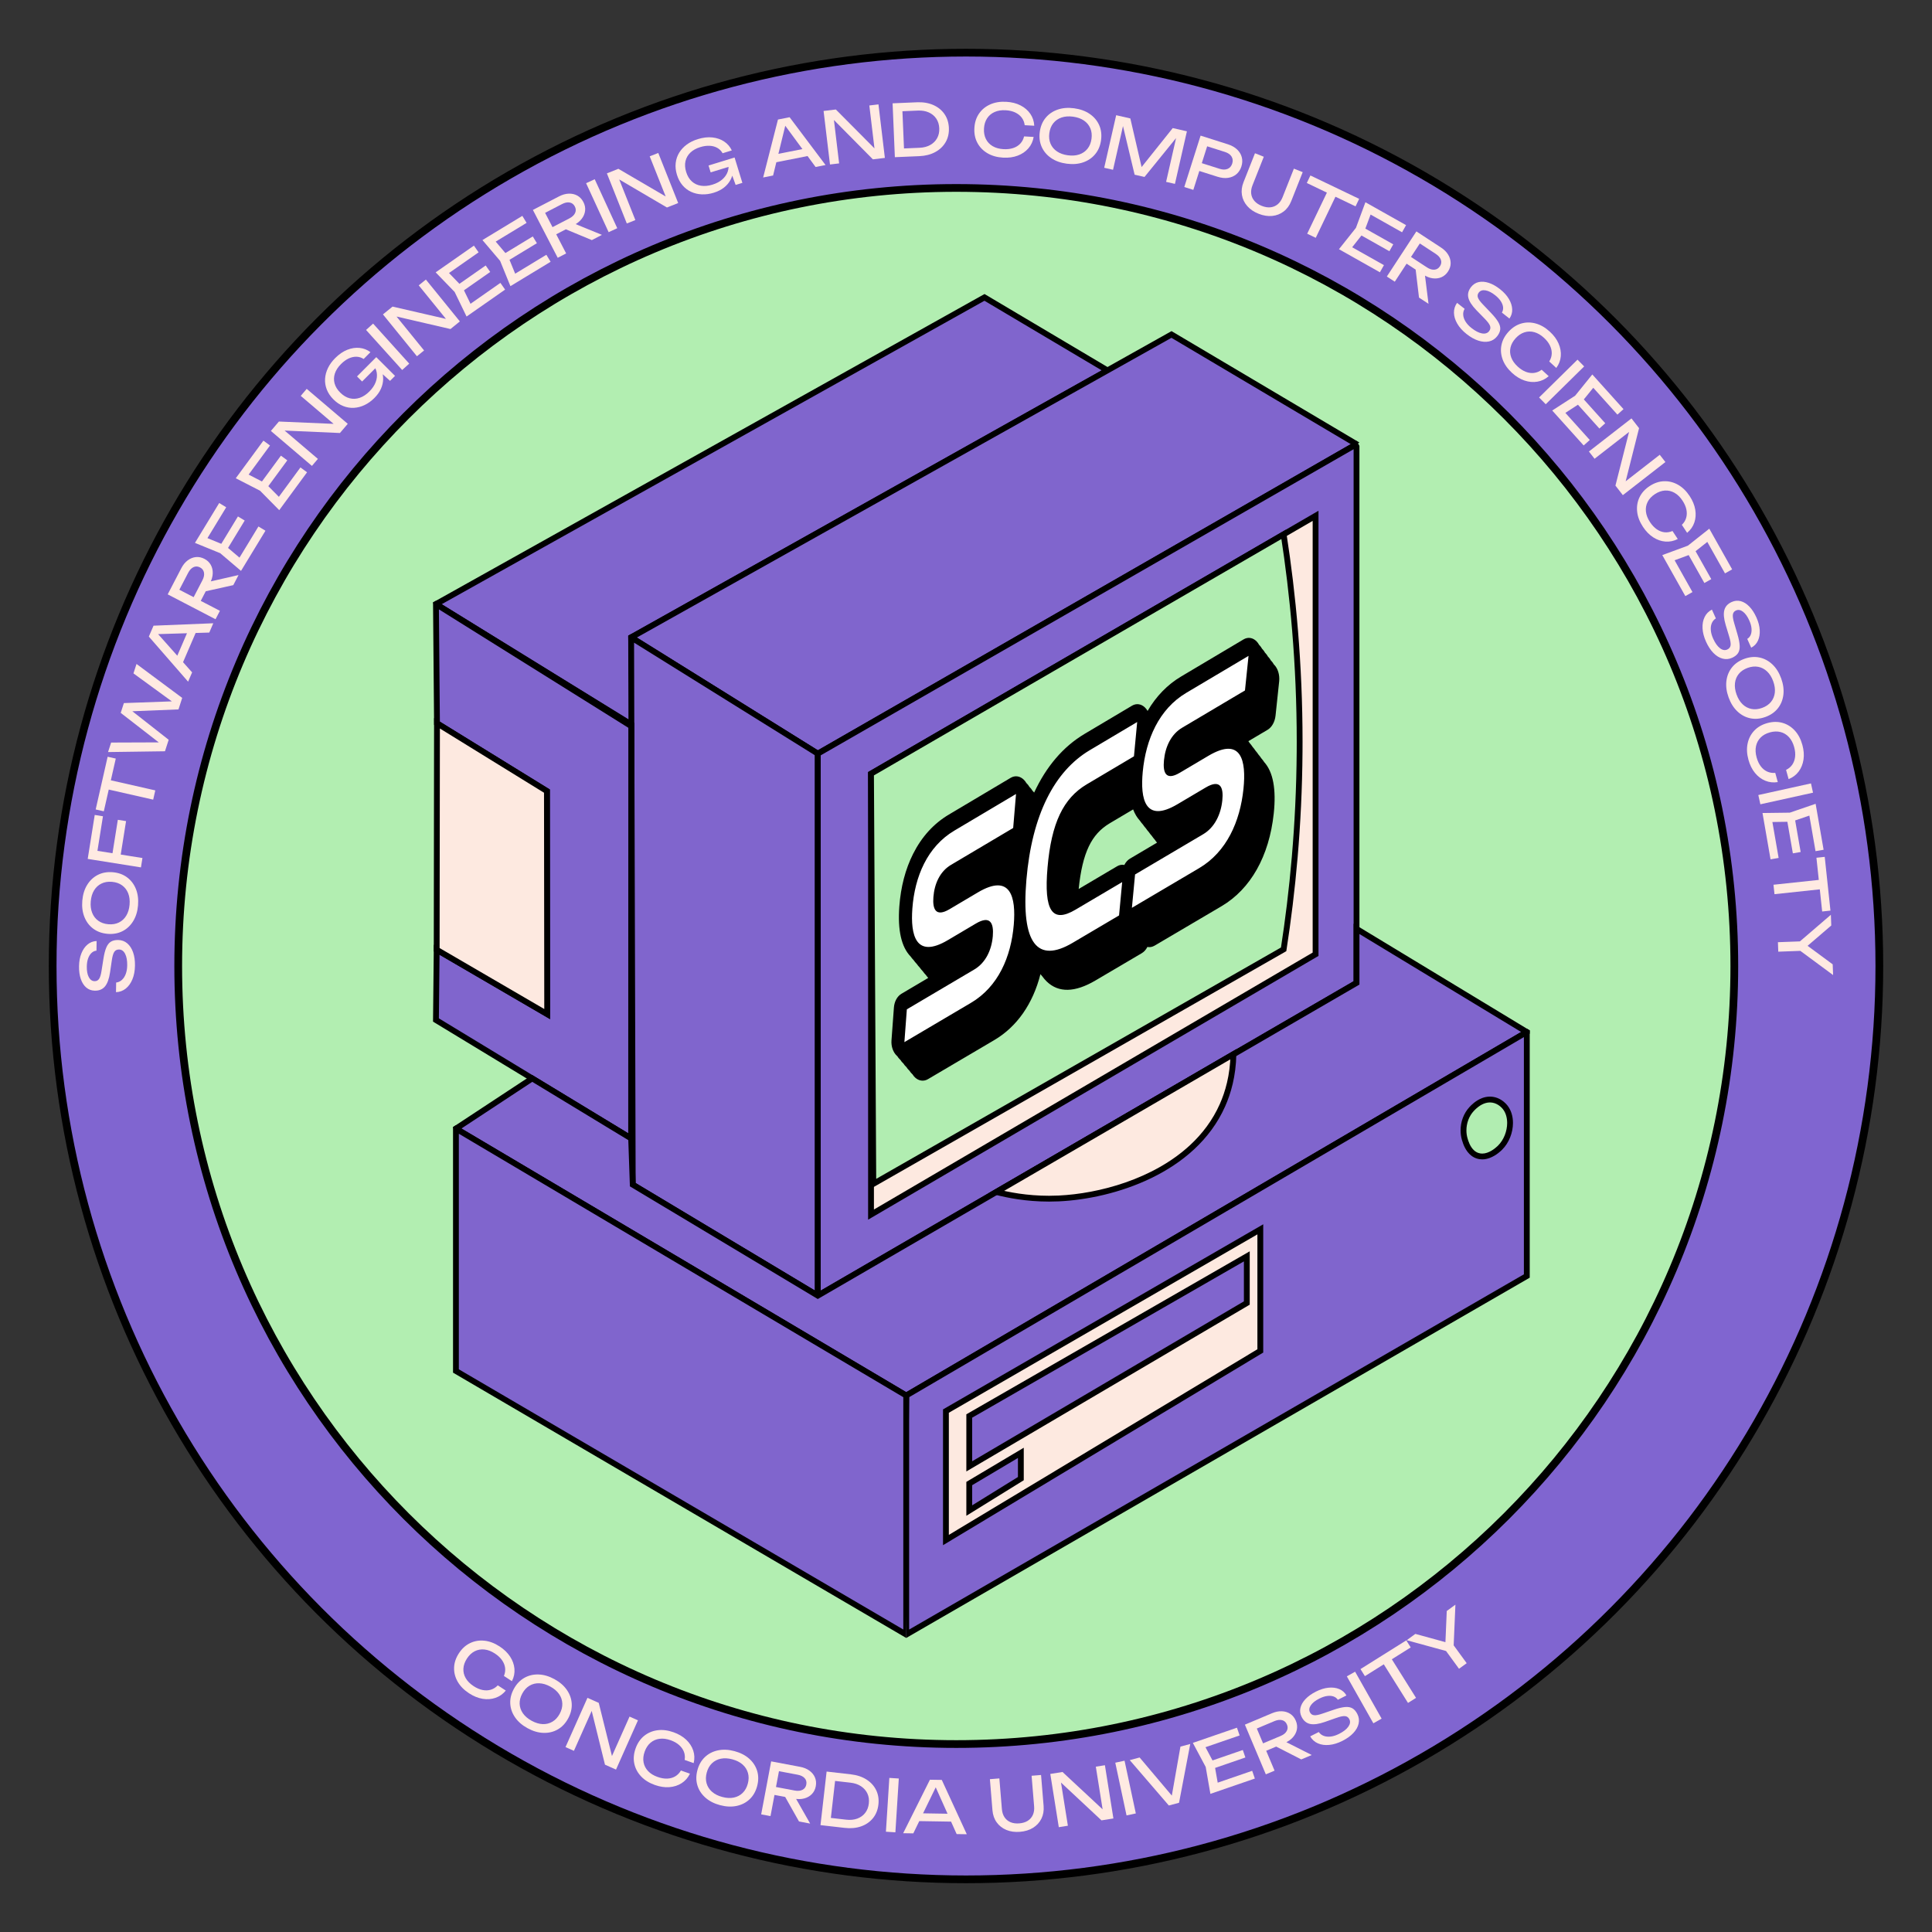 <?xml version="1.0" encoding="utf-8"?>
<!-- Generator: Adobe Illustrator 27.6.1, SVG Export Plug-In . SVG Version: 6.00 Build 0)  -->
<svg version="1.1" id="Layer_1" xmlns="http://www.w3.org/2000/svg" xmlns:xlink="http://www.w3.org/1999/xlink" x="0px" y="0px"
	 viewBox="0 0 2000 2000" style="enable-background:new 0 0 2000 2000;" xml:space="preserve">
<rect x="0" y="0" width="2000" height="2000" fill="#333333" stroke="none"/>
<style type="text/css">
	.st0{fill:none;stroke:#8065CD;stroke-width:13;stroke-miterlimit:10;}
	.st1{fill:#8065CD;}
	.st2{fill:none;stroke:#8065CD;stroke-width:18;stroke-miterlimit:10;}
	.st3{fill:none;stroke:#8065CD;stroke-width:8;stroke-miterlimit:10;}
	.st4{fill:#FFFFFF;}
	.st5{fill:none;stroke:#000000;stroke-width:8;stroke-miterlimit:10;}
	.st6{fill:#8065CF;}
	.st7{fill:#8065CD;stroke:#000000;stroke-width:8;stroke-miterlimit:10;}
	.st8{fill:#FDE9E0;stroke:#000000;stroke-width:8;stroke-miterlimit:10;}
	.st9{fill:#B1EDB1;stroke:#000000;stroke-width:8;stroke-miterlimit:10;}
	.st10{fill:#FDE9E0;}
	.st11{fill:#B1EDB1;}
	.st12{fill:#B2EEB1;}
	.st13{fill:#8065D0;stroke:#000000;stroke-width:8;stroke-miterlimit:10;}
	.st14{fill:#FFEAE2;}
</style>
<g>
	<g>
		<circle class="st13" cx="1000" cy="1000" r="945.49"/>
	</g>
	<g id="XMLID_00000143575271748467858770000017751265931419215020_">
		<g>
			<path class="st12" d="M989.95,194.57c444.8,0,805.41,360.61,805.41,805.46c0,444.8-360.61,805.41-805.41,805.41
				c-444.85,0-805.46-360.61-805.46-805.41C184.5,555.18,545.11,194.57,989.95,194.57z"/>
		</g>
		<g>
			<path class="st5" d="M1795.36,1000.02c0,444.8-360.61,805.41-805.41,805.41c-444.85,0-805.46-360.61-805.46-805.41
				c0-444.85,360.61-805.46,805.46-805.46C1434.75,194.57,1795.36,555.18,1795.36,1000.02z"/>
		</g>
	</g>
	<g>
		<g>
			<path class="st14" d="M120.08,1027.09l0.16-9.97c2.24-0.26,4.21-1.16,5.92-2.7c1.71-1.54,3.05-3.58,4.01-6.15
				c0.96-2.56,1.47-5.53,1.52-8.91c0.08-5.01-0.64-8.99-2.15-11.94c-1.51-2.95-3.61-4.45-6.29-4.49c-2.18-0.04-3.83,0.78-4.95,2.45
				c-1.12,1.67-1.99,4.71-2.6,9.11l-1.76,12.03c-1,6.73-2.76,11.6-5.26,14.61c-2.5,3.01-6.01,4.48-10.53,4.41
				c-3.42-0.06-6.37-1.13-8.84-3.23c-2.47-2.1-4.36-5.04-5.66-8.84c-1.3-3.79-1.91-8.22-1.83-13.28c0.08-5.01,0.9-9.44,2.45-13.28
				s3.67-6.9,6.36-9.16c2.69-2.26,5.82-3.47,9.4-3.61l-0.16,9.97c-1.99,0.22-3.71,1.02-5.17,2.41c-1.46,1.39-2.62,3.27-3.48,5.64
				c-0.86,2.37-1.31,5.16-1.36,8.39c-0.07,4.56,0.61,8.22,2.05,10.97c1.44,2.75,3.46,4.15,6.04,4.19c1.98,0.03,3.52-0.75,4.61-2.34
				c1.09-1.59,1.95-4.4,2.56-8.41l1.91-12.17c0.78-5,1.77-8.94,2.98-11.82c1.21-2.88,2.81-4.93,4.79-6.14
				c1.98-1.21,4.51-1.79,7.58-1.74c3.57,0.06,6.68,1.2,9.32,3.43c2.64,2.23,4.67,5.32,6.06,9.29c1.4,3.97,2.06,8.58,1.97,13.84
				c-0.09,5.36-0.97,10.07-2.65,14.13c-1.68,4.07-3.98,7.27-6.89,9.6C127.27,1025.71,123.9,1026.95,120.08,1027.09z"/>
			<path class="st14" d="M142.88,937.33c-0.55,6.33-2.25,11.78-5.09,16.36c-2.84,4.58-6.54,8.02-11.09,10.31
				c-4.56,2.29-9.7,3.19-15.43,2.69c-5.73-0.5-10.64-2.27-14.74-5.32c-4.09-3.05-7.14-7.07-9.14-12.08c-2-5-2.73-10.67-2.18-17
				c0.55-6.33,2.25-11.78,5.09-16.36c2.84-4.58,6.54-8.02,11.09-10.31c4.56-2.29,9.7-3.19,15.44-2.69
				c5.73,0.5,10.65,2.27,14.74,5.32c4.09,3.05,7.14,7.07,9.14,12.08C142.7,925.34,143.43,931,142.88,937.33z M134.13,936.57
				c0.39-4.5-0.09-8.45-1.43-11.85c-1.35-3.4-3.45-6.14-6.31-8.21c-2.86-2.07-6.34-3.28-10.44-3.64c-4.1-0.36-7.74,0.23-10.91,1.78
				c-3.17,1.54-5.72,3.87-7.63,6.99c-1.92,3.12-3.07,6.93-3.46,11.43c-0.39,4.45,0.09,8.39,1.44,11.82c1.34,3.43,3.45,6.18,6.3,8.24
				c2.86,2.07,6.34,3.28,10.44,3.64c4.1,0.36,7.74-0.23,10.91-1.78c3.17-1.54,5.72-3.88,7.63-7.03
				C132.59,944.81,133.74,941.02,134.13,936.57z"/>
			<path class="st14" d="M98.06,843.64l8.52,1.36l-6.55,41.08l-4.67-6.17l52.1,8.31l-1.55,9.7l-55.11-8.79L98.06,843.64z
				 M115.66,888.27l6.32-39.61l8.52,1.36l-6.32,39.61L115.66,888.27z"/>
			<path class="st14" d="M99.05,837.94l12.38-54.57l8.42,1.91l-12.38,54.57L99.05,837.94z M108.58,816.45l2.17-9.58l50,11.34
				l-2.17,9.58L108.58,816.45z"/>
			<path class="st14" d="M183.6,725.85l-1.14,3.54l-44.3-32.3l3.16-9.77l47.29,35.15l-3.84,11.9l-54.43,2.19l1.42-4.39l42.86,33.64
				l-3.84,11.9l-58.92,0.82l3.18-9.84l54.81-0.2l-1.17,3.38l-43.71-33.91l3.27-10.13L183.6,725.85z"/>
			<path class="st14" d="M158.93,647.71l61.86-2.51l-4.15,9.63l-57.47,1.73l1.5-3.49l38.2,42.97l-4.15,9.63l-40.65-46.69
				L158.93,647.71z M188.18,688.51l-7.45-3.21l15.43-35.81l7.45,3.21L188.18,688.51z"/>
			<path class="st14" d="M199.09,620.82l10.47-20.13c1.51-2.9,2.05-5.55,1.61-7.93c-0.44-2.38-1.8-4.17-4.09-5.36
				c-2.33-1.21-4.59-1.31-6.77-0.29c-2.18,1.02-4.03,2.98-5.54,5.89l-11.13,21.39l-2.86-6.44l46.87,24.38l-4.53,8.71l-49.51-25.76
				l14.04-27c1.81-3.48,4.02-6.2,6.64-8.16s5.42-3.11,8.41-3.43c2.99-0.32,5.98,0.3,8.97,1.86c2.9,1.51,5.08,3.58,6.54,6.21
				c1.46,2.63,2.13,5.58,2.02,8.85c-0.11,3.27-1.07,6.65-2.88,10.12l-10.89,20.93L199.09,620.82z M208.2,613.14l5.32-10.23
				l33.41-7.62l-5.43,10.43L208.2,613.14z"/>
			<path class="st14" d="M232.92,564.53l19.25,16.33l-7.14,1.14l22.51-37l7.25,4.41l-25.29,41.58l-21.52-18.32l-26.16-10.69
				l25.1-41.26l7.25,4.41l-22.32,36.68l-2.27-6.87L232.92,564.53z M246.32,534.62l6.99,4.25l-20.26,33.31l-6.99-4.25L246.32,534.62z
				"/>
			<path class="st14" d="M274.85,500.32l17.75,17.94l-7.21,0.52l25.64-34.9l6.84,5.02l-28.81,39.22l-19.85-20.12l-25.13-12.92
				l28.59-38.92l6.84,5.02l-25.42,34.6l-1.66-7.04L274.85,500.32z M290.81,471.69l6.6,4.85l-23.09,31.42l-6.6-4.85L290.81,471.69z"
				/>
			<path class="st14" d="M351.9,439.06l-2.27,3.35l-38.3-32.61l6.17-7.25L360,438.73l-8.1,9.52l-63.68-2.81l2.22-3.29l38.64,32.9
				l-6.17,7.25l-42.49-36.18l8.3-9.75L351.9,439.06z"/>
			<path class="st14" d="M389.3,374.45c2.42,2.49,4.26,5.27,5.51,8.33c1.25,3.07,1.86,6.27,1.82,9.6c-0.03,3.33-0.78,6.67-2.25,10
				c-1.47,3.33-3.75,6.55-6.83,9.64c-3.12,3.12-6.49,5.55-10.1,7.27s-7.29,2.69-11.05,2.9c-3.75,0.21-7.44-0.4-11.05-1.83
				c-3.61-1.43-7-3.73-10.16-6.88c-3.16-3.15-5.45-6.55-6.88-10.18c-1.42-3.63-2.02-7.33-1.8-11.1c0.23-3.77,1.21-7.48,2.96-11.13
				c1.75-3.65,4.24-7.09,7.46-10.32c4.03-4.04,8.22-6.92,12.57-8.64c4.35-1.72,8.59-2.37,12.73-1.96c4.14,0.42,7.89,1.89,11.26,4.41
				l-7.04,7.06c-2.25-1.47-4.69-2.25-7.34-2.33c-2.65-0.08-5.34,0.5-8.08,1.77c-2.74,1.26-5.42,3.21-8.05,5.85
				c-3.08,3.09-5.19,6.34-6.31,9.74s-1.23,6.8-0.33,10.18c0.9,3.38,2.86,6.58,5.88,9.6c3.02,3.01,6.26,4.97,9.71,5.86
				c3.46,0.89,6.94,0.74,10.44-0.46c3.51-1.2,6.86-3.39,10.04-6.59c3.08-3.09,5.26-6.32,6.52-9.69c1.26-3.37,1.62-6.66,1.07-9.87
				c-0.55-3.21-2.01-6.11-4.4-8.71L389.3,374.45z M374.85,394.93l-5.27-5.26l19.93-19.96l19.43,19.4l-5.15,5.16l-17.22-15.51
				l3.84,0.58L374.85,394.93z"/>
			<path class="st14" d="M378.95,341.57l7.29-6.58l37.38,41.45l-7.29,6.58L378.95,341.57z"/>
			<path class="st14" d="M468.01,331.58l-2.84,2.88l-31.7-39.06l7.4-6l35.17,43.33l-9.71,7.88l-62.09-14.39l2.78-2.83L439,362.79
				l-7.4,6l-35.17-43.33l9.94-8.07L468.01,331.58z"/>
			<path class="st14" d="M478.47,296.8l11.05,22.69l-7-1.83l35.5-24.81l4.86,6.95l-39.89,27.88l-12.33-25.43l-19.65-20.31
				l39.58-27.67l4.86,6.95l-35.19,24.6l0.69-7.2L478.47,296.8z M502.78,274.82l4.69,6.71l-31.96,22.34l-4.69-6.71L502.78,274.82z"/>
			<path class="st14" d="M525.86,265.12l9.56,23.36l-6.86-2.28l37.03-22.46l4.4,7.25l-41.61,25.24l-10.66-26.17l-18.29-21.54
				l41.29-25.05l4.4,7.25l-36.71,22.27l1.15-7.14L525.86,265.12z M551.54,244.76l4.25,7l-33.34,20.22l-4.25-7L551.54,244.76z"/>
			<path class="st14" d="M569.31,236.51l20.15-10.45c2.91-1.51,4.87-3.36,5.88-5.56c1.01-2.2,0.92-4.45-0.27-6.74
				c-1.21-2.33-3-3.71-5.37-4.13s-5.01,0.12-7.91,1.63l-21.4,11.1l1.36-6.91l24.32,46.9l-8.72,4.52l-25.69-49.54l27.02-14.01
				c3.48-1.8,6.85-2.76,10.13-2.86c3.27-0.1,6.22,0.57,8.85,2.03c2.63,1.46,4.72,3.69,6.27,6.68c1.51,2.91,2.1,5.86,1.78,8.84
				c-0.32,2.99-1.47,5.79-3.44,8.4c-1.97,2.61-4.69,4.82-8.17,6.63l-20.94,10.86L569.31,236.51z M581.17,235.47l10.24-5.31
				l31.71,12.98l-10.44,5.41L581.17,235.47z"/>
			<path class="st14" d="M606.73,189.65l8.92-4.11l23.33,50.7l-8.92,4.11L606.73,189.65z"/>
			<path class="st14" d="M694.74,206.68l-3.57,1.9l-18.59-46.74l8.85-3.52l20.62,51.86l-11.62,4.62l-54.96-32.28l3.5-1.87
				l18.75,47.16l-8.85,3.52l-20.62-51.86l11.89-4.73L694.74,206.68z"/>
			<path class="st14" d="M758.04,167.14c0.97,3.33,1.29,6.65,0.96,9.94c-0.34,3.3-1.3,6.41-2.89,9.34s-3.82,5.52-6.68,7.78
				c-2.86,2.25-6.38,4.02-10.55,5.31c-4.22,1.3-8.33,1.86-12.33,1.69c-4-0.17-7.7-1.04-11.12-2.62c-3.42-1.57-6.38-3.84-8.9-6.8
				c-2.52-2.96-4.44-6.58-5.75-10.84c-1.31-4.27-1.75-8.34-1.3-12.21c0.44-3.87,1.65-7.42,3.62-10.65c1.97-3.22,4.58-6.04,7.84-8.44
				c3.26-2.4,7.07-4.27,11.43-5.62c5.45-1.68,10.5-2.26,15.15-1.74c4.65,0.52,8.7,1.93,12.16,4.24c3.46,2.31,6.09,5.37,7.88,9.18
				l-9.53,2.93c-1.29-2.35-3.09-4.19-5.39-5.5c-2.3-1.32-4.95-2.06-7.96-2.22c-3.01-0.17-6.29,0.3-9.85,1.39
				c-4.17,1.28-7.55,3.17-10.14,5.65s-4.27,5.43-5.07,8.84c-0.79,3.41-0.56,7.15,0.69,11.23s3.2,7.32,5.83,9.73
				c2.63,2.41,5.78,3.91,9.44,4.49c3.66,0.59,7.64,0.22,11.96-1.11c4.17-1.28,7.61-3.12,10.3-5.5s4.55-5.12,5.57-8.21
				c1.02-3.09,1.09-6.34,0.19-9.75L758.04,167.14z M735.67,178.45l-2.19-7.11l26.96-8.29l8.07,26.25l-6.97,2.14l-7.94-21.77
				l3.12,2.31L735.67,178.45z"/>
			<path class="st14" d="M817.4,121.35l37.2,49.49l-10.29,2.05l-34.06-46.32l3.72-0.74l-13.67,55.85l-10.29,2.05l15.34-59.98
				L817.4,121.35z M800.43,168.6l-1.59-7.95l38.24-7.63l1.59,7.95L800.43,168.6z"/>
			<path class="st14" d="M909.85,158.22l-3.94,0.92l-5.98-49.95l9.46-1.13l6.63,55.41l-12.41,1.49l-44.84-45.29l3.86-0.91
				l6.03,50.39l-9.46,1.13l-6.63-55.41l12.71-1.52L909.85,158.22z"/>
			<path class="st14" d="M949.21,105.88c6.34-0.27,11.96,0.66,16.84,2.79c4.88,2.13,8.75,5.23,11.6,9.31
				c2.85,4.08,4.4,8.89,4.63,14.44c0.23,5.55-0.9,10.48-3.4,14.78c-2.5,4.3-6.09,7.72-10.78,10.25c-4.69,2.53-10.2,3.93-16.54,4.2
				l-25.2,1.06l-2.35-55.76L949.21,105.88z M936.03,158.87l-5.65-4.97l21.49-0.91c4.26-0.18,7.96-1.14,11.09-2.89
				c3.13-1.74,5.51-4.11,7.15-7.08c1.64-2.97,2.38-6.37,2.21-10.19c-0.16-3.87-1.19-7.2-3.07-10c-1.88-2.8-4.45-4.94-7.72-6.42
				c-3.26-1.47-7.03-2.12-11.29-1.94l-21.49,0.91l5.21-5.43L936.03,158.87z"/>
			<path class="st14" d="M1070.03,141.76c-0.75,4.53-2.57,8.47-5.46,11.81s-6.57,5.86-11.04,7.55c-4.47,1.69-9.5,2.38-15.09,2.07
				c-6.24-0.34-11.65-1.86-16.22-4.55c-4.57-2.69-8.05-6.27-10.44-10.75c-2.39-4.48-3.42-9.59-3.1-15.34s1.91-10.71,4.77-14.9
				c2.86-4.19,6.72-7.37,11.56-9.54c4.84-2.17,10.38-3.08,16.62-2.73c5.6,0.31,10.52,1.55,14.77,3.72
				c4.25,2.17,7.63,5.07,10.14,8.68c2.51,3.62,3.88,7.74,4.12,12.38l-9.88-0.55c-0.38-3-1.42-5.62-3.11-7.85
				c-1.69-2.23-3.94-4.01-6.75-5.33c-2.81-1.32-6.1-2.09-9.86-2.3c-4.36-0.24-8.18,0.37-11.47,1.83c-3.29,1.46-5.88,3.65-7.78,6.58
				c-1.9,2.93-2.96,6.44-3.19,10.56c-0.23,4.11,0.44,7.73,2.01,10.84c1.57,3.12,3.9,5.58,7.01,7.39c3.1,1.81,6.84,2.84,11.2,3.08
				c3.76,0.21,7.11-0.18,10.05-1.16c2.94-0.98,5.37-2.5,7.29-4.55c1.93-2.05,3.24-4.55,3.95-7.5L1070.03,141.76z"/>
			<path class="st14" d="M1104.24,169.45c-6.29-0.85-11.66-2.79-16.11-5.84c-4.45-3.05-7.71-6.9-9.78-11.56
				c-2.08-4.66-2.73-9.84-1.97-15.54c0.77-5.7,2.77-10.53,6-14.47c3.23-3.95,7.4-6.8,12.49-8.57c5.09-1.77,10.79-2.23,17.08-1.38
				c6.29,0.85,11.66,2.79,16.11,5.84c4.44,3.05,7.71,6.9,9.78,11.56s2.73,9.84,1.97,15.54c-0.77,5.7-2.77,10.53-6,14.47
				c-3.23,3.95-7.4,6.8-12.49,8.57C1116.23,169.83,1110.54,170.29,1104.24,169.45z M1105.41,160.75c4.47,0.6,8.44,0.31,11.91-0.88
				s6.29-3.16,8.49-5.92c2.2-2.76,3.57-6.18,4.12-10.26c0.55-4.08,0.13-7.74-1.27-10.98c-1.39-3.24-3.6-5.89-6.63-7.95
				c-3.03-2.06-6.78-3.39-11.25-3.99c-4.42-0.59-8.38-0.3-11.87,0.88c-3.49,1.18-6.33,3.16-8.53,5.91
				c-2.2,2.76-3.57,6.18-4.12,10.26c-0.55,4.08-0.13,7.74,1.27,10.98c1.39,3.24,3.61,5.89,6.67,7.95
				C1097.25,158.82,1100.99,160.15,1105.41,160.75z"/>
			<path class="st14" d="M1228.68,135.93l-12.39,54.42l-9.14-2.08l11.72-51.52l2.94,0.82l-37.02,45.61l-10.23-2.33l-13.65-57.06
				l3.01,0.53l-11.71,51.44l-9.14-2.08l12.39-54.42l14.66,3.34l12.93,55.83l-4.79-1.09l35.75-44.75L1228.68,135.93z"/>
			<path class="st14" d="M1270.99,149.34c3.97,1.26,7.19,3.06,9.65,5.4s4.08,5.03,4.86,8.06c0.78,3.03,0.65,6.2-0.4,9.51
				c-1.05,3.31-2.77,5.98-5.15,8.01c-2.39,2.03-5.26,3.29-8.62,3.79s-7.02,0.11-11-1.15l-23.9-7.58l2.57-8.09l23.55,7.47
				c3.21,1.02,5.98,1.04,8.3,0.06c2.31-0.98,3.9-2.82,4.75-5.52c0.86-2.7,0.62-5.11-0.71-7.25c-1.33-2.14-3.6-3.72-6.81-4.74
				l-22.63-7.18l5.67-3.35l-15.79,49.79l-9.36-2.97l16.88-53.2L1270.99,149.34z"/>
			<path class="st14" d="M1296.56,191.87c-1.22,3.09-1.66,6.01-1.31,8.76c0.35,2.75,1.45,5.2,3.29,7.35
				c1.84,2.14,4.38,3.86,7.61,5.14c3.27,1.3,6.31,1.79,9.1,1.48c2.79-0.31,5.26-1.35,7.4-3.11s3.82-4.2,5.05-7.29l11.73-29.61
				l9.13,3.62l-11.87,29.96c-1.81,4.57-4.43,8.16-7.87,10.77c-3.44,2.62-7.38,4.15-11.83,4.6c-4.45,0.45-9.14-0.3-14.08-2.25
				c-4.89-1.94-8.81-4.6-11.77-7.98c-2.96-3.38-4.79-7.21-5.5-11.46c-0.71-4.26-0.17-8.67,1.64-13.24l11.87-29.96l9.13,3.62
				L1296.56,191.87z"/>
			<path class="st14" d="M1356.53,181.65l50.46,24.2l-3.73,7.78l-50.46-24.2L1356.53,181.65z M1375.37,195.71l8.86,4.25
				l-22.17,46.23l-8.86-4.25L1375.37,195.71z"/>
			<path class="st14" d="M1411.96,240.54l-15.67,19.78l-1.38-7.1l37.73,21.26l-4.16,7.39l-42.4-23.89l17.59-22.12l9.81-26.5
				l42.08,23.7l-4.16,7.39l-37.41-21.07l6.79-2.5L1411.96,240.54z M1442.3,252.93l-4.02,7.13l-33.97-19.14l4.02-7.13L1442.3,252.93z
				"/>
			<path class="st14" d="M1458.17,264.36l18.99,12.43c2.74,1.79,5.32,2.59,7.73,2.39c2.41-0.2,4.33-1.38,5.74-3.54
				c1.44-2.2,1.76-4.44,0.97-6.71c-0.8-2.27-2.56-4.3-5.3-6.1l-20.17-13.21l6.69-2.2l-28.94,44.2l-8.22-5.38l30.57-46.69
				l25.46,16.67c3.28,2.15,5.77,4.62,7.46,7.42c1.69,2.8,2.55,5.7,2.57,8.71c0.02,3.01-0.9,5.92-2.75,8.74
				c-1.79,2.74-4.07,4.7-6.83,5.89c-2.76,1.18-5.77,1.56-9.01,1.13c-3.24-0.43-6.51-1.73-9.78-3.87l-19.73-12.92L1458.17,264.36z
				 M1464.9,274.19l9.65,6.32l4.24,34l-9.84-6.44L1464.9,274.19z"/>
			<path class="st14" d="M1508.36,313.51l7.81,6.19c-1.15,1.93-1.64,4.05-1.46,6.34c0.18,2.29,0.99,4.6,2.44,6.92
				c1.45,2.32,3.5,4.53,6.14,6.62c3.93,3.11,7.52,4.96,10.79,5.56c3.26,0.59,5.73-0.16,7.39-2.26c1.36-1.71,1.71-3.52,1.07-5.42
				c-0.64-1.9-2.53-4.44-5.65-7.61l-8.48-8.71c-4.73-4.89-7.53-9.25-8.4-13.07c-0.87-3.82,0.1-7.5,2.91-11.04
				c2.13-2.68,4.77-4.37,7.94-5.05c3.17-0.68,6.66-0.39,10.46,0.88c3.8,1.27,7.69,3.48,11.65,6.62c3.93,3.11,6.94,6.45,9.05,10.02
				c2.11,3.57,3.24,7.11,3.4,10.62s-0.79,6.73-2.86,9.65l-7.81-6.19c1.04-1.71,1.45-3.57,1.24-5.57c-0.21-2-1-4.07-2.36-6.19
				c-1.36-2.12-3.3-4.18-5.83-6.19c-3.58-2.83-6.9-4.52-9.96-5.04s-5.4,0.22-7,2.24c-1.23,1.56-1.55,3.25-0.95,5.09
				c0.6,1.84,2.31,4.22,5.12,7.14l8.5,8.92c3.5,3.66,6.02,6.84,7.57,9.56c1.55,2.72,2.2,5.23,1.96,7.53
				c-0.25,2.31-1.32,4.67-3.23,7.08c-2.22,2.8-5.01,4.57-8.39,5.31c-3.38,0.74-7.06,0.46-11.06-0.84c-4-1.3-8.06-3.59-12.18-6.85
				c-4.2-3.33-7.4-6.89-9.61-10.7c-2.21-3.8-3.35-7.58-3.43-11.31C1505.07,320.05,1506.14,316.62,1508.36,313.51z"/>
			<path class="st14" d="M1603.21,389.43c-3.45,3.03-7.35,4.92-11.71,5.67c-4.36,0.75-8.8,0.36-13.32-1.17
				c-4.53-1.53-8.85-4.18-12.98-7.97c-4.61-4.23-7.82-8.83-9.65-13.8c-1.83-4.98-2.25-9.95-1.25-14.93c1-4.98,3.44-9.58,7.33-13.83
				c3.89-4.24,8.27-7.07,13.14-8.49c4.87-1.42,9.87-1.43,14.98-0.04c5.12,1.4,9.98,4.21,14.58,8.43c4.13,3.79,7.15,7.87,9.06,12.25
				c1.91,4.38,2.68,8.76,2.33,13.15c-0.36,4.39-1.91,8.45-4.66,12.18l-7.29-6.69c1.61-2.56,2.47-5.24,2.58-8.04
				c0.11-2.8-0.5-5.6-1.84-8.4c-1.33-2.8-3.39-5.48-6.17-8.03c-3.22-2.95-6.56-4.91-10.02-5.86c-3.46-0.96-6.86-0.91-10.19,0.15
				s-6.38,3.1-9.16,6.14c-2.78,3.03-4.56,6.25-5.32,9.66c-0.77,3.4-0.52,6.79,0.73,10.16s3.49,6.53,6.7,9.48
				c2.78,2.55,5.61,4.38,8.5,5.48c2.89,1.1,5.73,1.47,8.53,1.11c2.79-0.37,5.4-1.46,7.81-3.29L1603.21,389.43z"/>
			<path class="st14" d="M1633.03,372.31l6.89,7l-39.78,39.15l-6.89-7L1633.03,372.31z"/>
			<path class="st14" d="M1636.96,416.7l-21.17,13.74l0.96-7.17l28.97,32.2l-6.31,5.67l-32.55-36.18l23.73-15.34l17.76-21.98
				l32.3,35.9l-6.31,5.67l-28.72-31.92l7.23-0.2L1636.96,416.7z M1661.75,438.14l-6.08,5.47l-26.08-28.99l6.08-5.48L1661.75,438.14z
				"/>
			<path class="st14" d="M1681.28,504.57l-2.82-2.9l39.71-30.88l5.85,7.52l-44.06,34.26l-7.67-9.87l15.68-61.78l2.77,2.84
				l-40.06,31.15l-5.85-7.52l44.06-34.26l7.86,10.1L1681.28,504.57z"/>
			<path class="st14" d="M1736.82,557.98c-4.08,2.1-8.33,2.98-12.74,2.65c-4.41-0.33-8.62-1.79-12.64-4.37
				c-4.02-2.58-7.57-6.21-10.66-10.89c-3.44-5.22-5.44-10.46-6.01-15.74c-0.57-5.27,0.24-10.2,2.42-14.79
				c2.18-4.58,5.67-8.46,10.47-11.63s9.74-4.85,14.81-5.04c5.07-0.2,9.92,1.01,14.54,3.6c4.62,2.6,8.66,6.5,12.1,11.72
				c3.09,4.68,5.02,9.37,5.81,14.08c0.79,4.71,0.48,9.15-0.93,13.32c-1.41,4.17-3.91,7.73-7.48,10.68l-5.45-8.26
				c2.18-2.09,3.67-4.48,4.45-7.17c0.78-2.69,0.87-5.55,0.26-8.59c-0.61-3.04-1.95-6.14-4.03-9.29c-2.4-3.65-5.17-6.35-8.3-8.12
				c-3.13-1.77-6.43-2.55-9.92-2.33c-3.48,0.22-6.94,1.46-10.38,3.72c-3.44,2.27-5.94,4.96-7.51,8.07
				c-1.57,3.12-2.16,6.46-1.76,10.03c0.4,3.57,1.79,7.18,4.2,10.83c2.08,3.15,4.38,5.61,6.92,7.38c2.54,1.77,5.2,2.82,8,3.15
				c2.8,0.32,5.59-0.11,8.38-1.29L1736.82,557.98z"/>
			<path class="st14" d="M1752,573.17l-23.67,8.77l2.5-6.78l21.21,37.76l-7.4,4.16l-23.84-42.43l26.51-9.78l22.14-17.56l23.66,42.1
				l-7.4,4.16l-21.03-37.43l7.1,1.39L1752,573.17z M1771.5,599.52l-7.14,4.01l-19.1-33.99l7.14-4.01L1771.5,599.52z"/>
			<path class="st14" d="M1772.17,631.07l4.09,9.09c-1.91,1.19-3.32,2.84-4.22,4.96c-0.9,2.12-1.24,4.54-1.01,7.27
				c0.22,2.73,1.02,5.63,2.41,8.71c2.06,4.57,4.4,7.87,7.02,9.9c2.62,2.03,5.16,2.49,7.6,1.39c1.99-0.9,3.14-2.34,3.44-4.32
				c0.3-1.99-0.2-5.1-1.52-9.35l-3.52-11.63c-1.95-6.52-2.44-11.67-1.45-15.46c0.99-3.79,3.54-6.61,7.66-8.46
				c3.12-1.4,6.25-1.68,9.38-0.83c3.13,0.85,6.09,2.71,8.88,5.59c2.79,2.88,5.22,6.62,7.3,11.24c2.06,4.57,3.2,8.92,3.43,13.06
				c0.23,4.14-0.39,7.81-1.86,11c-1.47,3.19-3.8,5.61-6.97,7.26l-4.09-9.09c1.71-1.04,2.93-2.5,3.66-4.38
				c0.73-1.88,0.98-4.07,0.75-6.58c-0.23-2.51-1.01-5.23-2.33-8.17c-1.87-4.16-4.05-7.18-6.52-9.06c-2.48-1.88-4.89-2.29-7.24-1.23
				c-1.81,0.81-2.87,2.18-3.18,4.08c-0.31,1.91,0.11,4.81,1.26,8.69l3.45,11.83c1.42,4.85,2.2,8.84,2.33,11.97
				c0.13,3.12-0.45,5.66-1.73,7.59c-1.28,1.94-3.32,3.53-6.12,4.8c-3.26,1.47-6.56,1.75-9.89,0.86s-6.49-2.83-9.44-5.83
				s-5.51-6.89-7.67-11.69c-2.2-4.89-3.4-9.53-3.61-13.92s0.51-8.27,2.16-11.62C1766.24,635.37,1768.77,632.82,1772.17,631.07z"/>
			<path class="st14" d="M1789.45,721.98c-2.17-5.97-2.93-11.63-2.29-16.98c0.64-5.35,2.55-10.03,5.71-14.03
				c3.17-4,7.45-6.98,12.86-8.94c5.41-1.96,10.61-2.43,15.61-1.39c4.99,1.04,9.46,3.4,13.38,7.1c3.93,3.69,6.97,8.53,9.14,14.5
				c2.17,5.97,2.93,11.63,2.29,16.98c-0.64,5.35-2.55,10.03-5.71,14.03c-3.17,4-7.46,6.98-12.86,8.94
				c-5.41,1.96-10.61,2.43-15.61,1.39c-5-1.04-9.46-3.4-13.38-7.1C1794.66,732.79,1791.61,727.95,1789.45,721.98z M1797.7,718.99
				c1.54,4.24,3.64,7.62,6.29,10.14c2.66,2.52,5.71,4.11,9.18,4.78c3.46,0.67,7.13,0.3,11-1.1c3.87-1.41,6.92-3.47,9.15-6.21
				c2.23-2.74,3.55-5.92,3.97-9.56s-0.14-7.58-1.68-11.82c-1.52-4.2-3.62-7.57-6.28-10.11c-2.66-2.54-5.73-4.15-9.19-4.82
				c-3.46-0.67-7.13-0.3-11,1.1c-3.87,1.41-6.92,3.47-9.15,6.21c-2.23,2.73-3.55,5.93-3.96,9.59
				C1795.62,710.86,1796.18,714.79,1797.7,718.99z"/>
			<path class="st14" d="M1840.35,809.62c-4.53,0.73-8.84,0.26-12.93-1.42s-7.65-4.36-10.67-8.06c-3.02-3.7-5.28-8.25-6.77-13.65
				c-1.66-6.03-1.95-11.63-0.85-16.82c1.09-5.19,3.38-9.63,6.87-13.32c3.49-3.69,8-6.3,13.55-7.83c5.55-1.53,10.76-1.6,15.65-0.22
				c4.88,1.38,9.12,4.02,12.72,7.92c3.59,3.9,6.22,8.86,7.88,14.89c1.49,5.4,1.88,10.47,1.18,15.19c-0.71,4.72-2.37,8.85-5,12.38
				c-2.63,3.53-6.1,6.14-10.42,7.85l-2.63-9.54c2.72-1.32,4.87-3.13,6.45-5.44c1.57-2.31,2.54-5.01,2.9-8.09
				c0.36-3.08,0.04-6.44-0.96-10.08c-1.16-4.21-2.95-7.64-5.38-10.29c-2.43-2.65-5.33-4.41-8.71-5.28
				c-3.38-0.87-7.05-0.76-11.02,0.34c-3.97,1.09-7.18,2.88-9.64,5.36c-2.46,2.48-4.05,5.48-4.78,9c-0.73,3.52-0.51,7.38,0.65,11.59
				c1,3.63,2.43,6.69,4.3,9.16c1.86,2.47,4.08,4.29,6.64,5.46s5.35,1.63,8.36,1.36L1840.35,809.62z"/>
			<path class="st14" d="M1874.71,810.98l2.12,9.59l-54.5,12.03l-2.12-9.59L1874.71,810.98z"/>
			<path class="st14" d="M1854.44,850.64l-25.24,0.38l4.62-5.56l7.41,42.67l-8.36,1.45l-8.33-47.95l28.26-0.37l26.73-9.17
				l8.26,47.58l-8.36,1.45l-7.34-42.3l6.23,3.68L1854.44,850.64z M1864.03,881.98l-8.07,1.4l-6.67-38.42l8.06-1.4L1864.03,881.98z"
				/>
			<path class="st14" d="M1886.89,910.44l1.04,9.77l-50.98,5.44l-1.04-9.77L1886.89,910.44z M1888.95,887.02l5.93,55.64l-8.58,0.92
				l-5.94-55.64L1888.95,887.02z"/>
			<path class="st14" d="M1840.5,975.36l26.62-0.98l0.36,9.82l-26.62,0.98L1840.5,975.36z M1895.31,946.98l0.41,11.08L1868,981.87
				l-0.19-5.28l29.39,21.7l0.41,11.08l-36.21-26.74l-0.3-6.24L1895.31,946.98z"/>
		</g>
	</g>
	<g>
		<g>
			<path class="st14" d="M523.61,1750.07c-2.91,3.55-6.45,6.05-10.63,7.51c-4.18,1.45-8.62,1.8-13.33,1.03
				c-4.71-0.76-9.42-2.68-14.11-5.74c-5.24-3.42-9.16-7.43-11.78-12.04c-2.62-4.61-3.85-9.45-3.68-14.52
				c0.17-5.07,1.83-10.02,4.97-14.84c3.14-4.82,7-8.33,11.58-10.53c4.57-2.2,9.5-3.03,14.77-2.49c5.27,0.54,10.53,2.52,15.77,5.93
				c4.7,3.06,8.34,6.6,10.94,10.6c2.6,4,4.08,8.2,4.45,12.59c0.37,4.39-0.5,8.65-2.61,12.78l-8.29-5.41
				c1.17-2.79,1.58-5.57,1.23-8.35c-0.35-2.78-1.41-5.44-3.19-7.99c-1.77-2.55-4.24-4.85-7.4-6.91c-3.66-2.39-7.27-3.77-10.85-4.14
				s-6.92,0.23-10.02,1.81c-3.11,1.59-5.79,4.1-8.04,7.55c-2.25,3.45-3.47,6.92-3.67,10.4c-0.2,3.48,0.59,6.79,2.38,9.9
				c1.79,3.12,4.51,5.87,8.16,8.26c3.16,2.06,6.25,3.4,9.29,4.01c3.03,0.62,5.9,0.51,8.59-0.3c2.7-0.82,5.08-2.33,7.17-4.52
				L523.61,1750.07z"/>
			<path class="st14" d="M546.17,1789.06c-5.58-3.04-9.89-6.78-12.95-11.22c-3.06-4.44-4.73-9.2-5-14.3
				c-0.27-5.09,0.97-10.17,3.72-15.22c2.75-5.05,6.35-8.84,10.78-11.37c4.43-2.53,9.34-3.71,14.73-3.54
				c5.39,0.17,10.87,1.77,16.45,4.81c5.57,3.04,9.89,6.78,12.95,11.22c3.06,4.44,4.73,9.2,5,14.3c0.27,5.09-0.97,10.17-3.72,15.22
				c-2.75,5.05-6.35,8.84-10.78,11.37c-4.43,2.53-9.34,3.71-14.73,3.54C557.23,1793.71,551.75,1792.1,546.17,1789.06z
				 M550.37,1781.35c3.96,2.16,7.77,3.31,11.43,3.44c3.66,0.13,7.01-0.7,10.05-2.49c3.04-1.79,5.54-4.49,7.51-8.11
				c1.97-3.61,2.89-7.18,2.75-10.71c-0.14-3.52-1.26-6.79-3.35-9.79s-5.12-5.59-9.08-7.75c-3.92-2.14-7.72-3.28-11.4-3.42
				c-3.68-0.14-7.04,0.68-10.08,2.47c-3.04,1.79-5.54,4.49-7.51,8.11c-1.97,3.62-2.89,7.19-2.75,10.71
				c0.14,3.52,1.27,6.79,3.38,9.81C543.44,1776.64,546.45,1779.21,550.37,1781.35z"/>
			<path class="st14" d="M635.08,1824.19l-3.85-1.23l20.47-45.95l8.7,3.88l-22.71,50.98l-11.42-5.09l-15.28-61.88l3.78,1.2
				l-20.65,46.36l-8.7-3.88l22.71-50.98l11.69,5.21L635.08,1824.19z"/>
			<path class="st14" d="M714.23,1836.11c-1.99,4.14-4.85,7.4-8.56,9.8c-3.72,2.39-7.96,3.77-12.72,4.14
				c-4.76,0.37-9.78-0.39-15.07-2.26c-5.89-2.09-10.65-5.06-14.29-8.93c-3.63-3.86-5.96-8.28-6.99-13.25
				c-1.03-4.97-0.58-10.17,1.34-15.59c1.92-5.42,4.84-9.74,8.77-12.96c3.93-3.21,8.52-5.18,13.77-5.9
				c5.25-0.72,10.83-0.03,16.72,2.05c5.28,1.87,9.66,4.45,13.13,7.73c3.47,3.28,5.9,7.01,7.29,11.19c1.39,4.18,1.55,8.52,0.47,13.04
				l-9.33-3.3c0.48-2.99,0.22-5.79-0.77-8.41c-1-2.61-2.65-4.95-4.98-7.01c-2.32-2.06-5.26-3.72-8.82-4.98
				c-4.12-1.46-7.95-1.95-11.52-1.47c-3.56,0.47-6.67,1.85-9.31,4.12c-2.65,2.27-4.66,5.35-6.03,9.23
				c-1.38,3.88-1.75,7.54-1.12,10.97c0.63,3.43,2.17,6.45,4.64,9.07s5.76,4.65,9.88,6.1c3.55,1.26,6.88,1.83,9.97,1.72
				c3.09-0.12,5.85-0.89,8.28-2.32c2.43-1.43,4.39-3.46,5.9-6.08L714.23,1836.11z"/>
			<path class="st14" d="M745.4,1868.69c-6.14-1.64-11.21-4.25-15.24-7.84c-4.02-3.59-6.77-7.83-8.23-12.71
				c-1.47-4.88-1.46-10.11,0.03-15.67c1.48-5.56,4.08-10.09,7.79-13.59c3.71-3.5,8.2-5.81,13.48-6.91
				c5.28-1.11,10.98-0.84,17.12,0.8c6.13,1.64,11.21,4.25,15.24,7.84c4.02,3.59,6.77,7.83,8.23,12.71
				c1.47,4.89,1.46,10.11-0.03,15.67c-1.49,5.56-4.08,10.09-7.79,13.59c-3.71,3.5-8.2,5.81-13.48,6.91
				C757.24,1870.6,751.54,1870.33,745.4,1868.69z M747.67,1860.21c4.36,1.17,8.34,1.38,11.92,0.64c3.59-0.74,6.64-2.33,9.17-4.79
				c2.53-2.46,4.33-5.67,5.39-9.65c1.06-3.98,1.11-7.66,0.14-11.05c-0.97-3.39-2.82-6.3-5.56-8.73c-2.74-2.43-6.29-4.22-10.65-5.39
				c-4.31-1.15-8.28-1.36-11.89-0.63c-3.61,0.73-6.68,2.32-9.21,4.78c-2.53,2.46-4.33,5.67-5.39,9.65
				c-1.06,3.98-1.11,7.66-0.14,11.05c0.97,3.39,2.83,6.3,5.6,8.74C739.81,1857.26,743.35,1859.06,747.67,1860.21z"/>
			<path class="st14" d="M800.39,1849.36l22.3,4.2c3.22,0.61,5.9,0.35,8.05-0.75c2.15-1.11,3.47-2.93,3.94-5.47
				c0.49-2.58-0.07-4.77-1.68-6.56c-1.61-1.79-4.02-2.99-7.24-3.6l-23.69-4.46l5.33-4.6l-9.78,51.92l-9.65-1.82l10.33-54.85
				l29.91,5.63c3.85,0.72,7.1,2.06,9.74,3.99c2.64,1.94,4.54,4.29,5.71,7.06c1.17,2.77,1.44,5.81,0.82,9.13
				c-0.61,3.22-1.96,5.9-4.05,8.06c-2.1,2.15-4.73,3.65-7.89,4.5c-3.16,0.84-6.67,0.9-10.52,0.18l-23.18-4.37L800.39,1849.36z
				 M810.38,1855.86l11.33,2.13l16.96,29.77l-11.55-2.18L810.38,1855.86z"/>
			<path class="st14" d="M880.77,1836.78c6.31,0.72,11.71,2.51,16.2,5.37c4.49,2.86,7.83,6.52,10.02,10.99
				c2.19,4.47,2.96,9.46,2.33,14.98c-0.63,5.52-2.52,10.21-5.65,14.07c-3.14,3.86-7.22,6.68-12.24,8.45
				c-5.02,1.77-10.69,2.3-17,1.58l-25.06-2.86l6.34-55.45L880.77,1836.78z M859.52,1887.08l-4.81-5.79l21.37,2.44
				c4.24,0.48,8.04,0.11,11.4-1.13c3.36-1.24,6.08-3.2,8.16-5.88c2.08-2.68,3.34-5.92,3.77-9.72c0.44-3.84-0.05-7.3-1.48-10.36
				c-1.42-3.06-3.63-5.57-6.63-7.54s-6.61-3.19-10.85-3.67l-21.37-2.44l5.99-4.56L859.52,1887.08z"/>
			<path class="st14" d="M920.64,1840.49l9.8,0.62l-3.54,55.7l-9.8-0.62L920.64,1840.49z"/>
			<path class="st14" d="M974.93,1842.56l25.88,56.24l-10.49-0.17l-23.49-52.48l3.79,0.06l-25.17,51.69l-10.49-0.17l27.69-55.37
				L974.93,1842.56z M948.34,1885.15l0.13-8.11l38.99,0.63l-0.13,8.11L948.34,1885.15z"/>
			<path class="st14" d="M1037.15,1872.75c0.27,3.31,1.18,6.13,2.71,8.44c1.54,2.31,3.6,4.02,6.21,5.13s5.64,1.51,9.1,1.23
				c3.51-0.29,6.45-1.19,8.81-2.71c2.36-1.51,4.11-3.54,5.25-6.07c1.13-2.53,1.57-5.45,1.29-8.77l-2.61-31.74l9.79-0.81l2.64,32.11
				c0.4,4.89-0.36,9.28-2.28,13.14c-1.92,3.87-4.78,6.99-8.56,9.37c-3.79,2.38-8.33,3.78-13.62,4.22
				c-5.24,0.43-9.94-0.22-14.08-1.94c-4.15-1.72-7.49-4.34-10.02-7.84c-2.53-3.5-3.99-7.7-4.4-12.59l-2.64-32.11l9.79-0.81
				L1037.15,1872.75z"/>
			<path class="st14" d="M1146.21,1877.47l-3.9,1.07l-7.92-49.68l9.41-1.5l8.79,55.11l-12.35,1.97l-46.58-43.51l3.82-1.06
				l7.99,50.12l-9.41,1.5l-8.79-55.11l12.64-2.02L1146.21,1877.47z"/>
			<path class="st14" d="M1154.53,1824.73l9.6-2.05l11.67,54.58l-9.61,2.05L1154.53,1824.73z"/>
			<path class="st14" d="M1216.58,1862.97l-4.46,1.19l9.88-56.1l10.14-2.71l-11.61,60.87l-10.57,2.82l-40.44-46.96l10.21-2.73
				L1216.58,1862.97z"/>
			<path class="st14" d="M1257.14,1826.06l4.39,24.85l-6.23-3.68l40.95-14.1l2.76,8.02l-46.01,15.85l-4.86-27.84l-13.31-24.93
				l45.66-15.72l2.76,8.02l-40.6,13.98l2.64-6.73L1257.14,1826.06z M1286.55,1811.6l2.67,7.74l-36.87,12.7l-2.67-7.74
				L1286.55,1811.6z"/>
			<path class="st14" d="M1304.77,1805.88l20.92-8.81c3.02-1.27,5.12-2.96,6.3-5.08c1.18-2.11,1.27-4.36,0.27-6.74
				c-1.02-2.42-2.7-3.94-5.02-4.54c-2.33-0.61-5-0.27-8.02,1l-22.22,9.36l1.91-6.78l20.52,48.69l-9.05,3.81l-21.67-51.43
				l28.05-11.82c3.61-1.52,7.05-2.21,10.32-2.05c3.27,0.16,6.16,1.07,8.66,2.73c2.5,1.66,4.41,4.05,5.72,7.16
				c1.27,3.02,1.63,6,1.07,8.96c-0.56,2.95-1.92,5.66-4.09,8.1c-2.17,2.45-5.06,4.44-8.67,5.96l-21.74,9.16L1304.77,1805.88z
				 M1316.68,1805.79l10.63-4.48l30.58,15.46l-10.83,4.57L1316.68,1805.79z"/>
			<path class="st14" d="M1356.3,1797.48l8.9-4.49c1.27,1.86,2.99,3.19,5.14,3.99c2.16,0.8,4.59,1.03,7.31,0.69
				c2.72-0.34,5.58-1.27,8.59-2.79c4.47-2.26,7.66-4.74,9.57-7.46c1.91-2.71,2.26-5.27,1.05-7.66c-0.98-1.95-2.47-3.03-4.47-3.24
				c-2-0.21-5.09,0.43-9.28,1.93l-11.47,4.04c-6.43,2.24-11.55,2.96-15.38,2.14s-6.76-3.24-8.8-7.27c-1.54-3.06-1.96-6.17-1.25-9.33
				c0.71-3.16,2.44-6.2,5.19-9.12c2.75-2.92,6.39-5.52,10.9-7.8c4.47-2.26,8.77-3.59,12.9-4.01c4.12-0.42,7.82,0.04,11.07,1.37
				c3.26,1.33,5.78,3.54,7.56,6.64l-8.9,4.49c-1.12-1.66-2.63-2.81-4.54-3.46c-1.91-0.65-4.11-0.8-6.61-0.46
				c-2.49,0.34-5.18,1.24-8.06,2.69c-4.08,2.06-7,4.36-8.76,6.92c-1.76,2.56-2.07,4.99-0.9,7.29c0.89,1.77,2.3,2.77,4.22,3
				c1.92,0.23,4.8-0.32,8.63-1.65l11.67-3.97c4.79-1.64,8.74-2.59,11.85-2.86c3.12-0.27,5.67,0.2,7.66,1.38
				c1.99,1.19,3.68,3.16,5.06,5.9c1.61,3.19,2.04,6.47,1.3,9.85c-0.74,3.38-2.54,6.61-5.4,9.69c-2.86,3.08-6.64,5.81-11.33,8.18
				c-4.78,2.42-9.37,3.82-13.75,4.23s-8.28-0.14-11.7-1.64C1360.86,1803.21,1358.19,1800.8,1356.3,1797.48z"/>
			<path class="st14" d="M1394.25,1735.36l8.55-4.83l27.45,48.59l-8.55,4.83L1394.25,1735.36z"/>
			<path class="st14" d="M1408.37,1727.83l47.41-29.73l4.59,7.31l-47.41,29.73L1408.37,1727.83z M1430.32,1719.42l8.32-5.22
				l27.24,43.44l-8.32,5.22L1430.32,1719.42z"/>
			<path class="st14" d="M1456.2,1697.94l8.96-6.53l35.23,9.67l-4.27,3.11l1.56-36.5l8.96-6.53l-1.93,44.97l-5.01,3.74
				L1456.2,1697.94z M1510.37,1727.51l-15.7-21.52l7.94-5.79l15.7,21.53L1510.37,1727.51z"/>
		</g>
	</g>
	<g>
		<g>
			<polygon class="st1" points="451.3,625.35 1019.13,307.86 1146.61,383.53 653.35,659.83 655.04,751.36 			"/>
			<path d="M451.3,625.35l1.47,2.63l566.32-316.64l121.49,72.12L650.3,658.08l1.63,87.81L452.89,622.79L451.3,625.35l1.47,2.63
				L451.3,625.35l-1.59,2.56l208.44,128.92l-1.76-95.26l496.25-277.97l-133.47-79.23c-190.3,106.41-380.6,212.82-570.91,319.23
				c0.48,1.44,0.96,2.87,1.44,4.31L451.3,625.35z"/>
			<polygon class="st1" points="846.58,780.18 653.35,659.83 1212.72,346.24 1404.26,459.81 			"/>
			<path d="M1407.28,458.11c-64.79-38.41-129.73-76.93-194.52-115.34C1025.27,447.87,837.79,552.98,650.3,658.08
				c65.41,41.87,130.82,83.74,196.22,125.61l1.56-0.9l-1.5-2.61l1.59-2.56L659.27,659.97l553.41-310.25l185.61,110.05l-553.2,317.8
				l1.5,2.61l1.59-2.56l-1.59,2.56l1.5,2.61"/>
			<polygon class="st1" points="846.58,1341.25 846.58,780.18 653.35,659.83 655.01,1226.37 			"/>
			<polyline points="650.33,658.08 652,1228.08 849.6,1346.57 849.6,1341.25 846.58,1341.25 848.13,1338.67 658.02,1224.66 
				656.38,665.27 843.57,781.85 843.57,1341.25 846.58,1341.25 848.13,1338.67 846.58,1341.25 849.6,1341.25 849.6,778.51 
				653.43,656.33 			"/>
			<polygon class="st1" points="451.3,625.35 452.36,748.75 566.19,818.95 566.45,1049.78 452.05,983.14 451.3,1055.9 
				653.35,1178.52 655.04,751.36 			"/>
			<path d="M448.27,623.61l0.02,1.77l3.01-0.03l-1.59,2.56c66.92,41.83,133.83,83.66,200.75,125.49
				c-0.04,139.92-0.07,279.85-0.11,419.77l-196.02-118.96l0.68-65.86l114.45,66.68l-0.27-237.76l-113.83-70.22l-1.05-121.73
				l-3.01,0.03l-1.59,2.56l1.59-2.56l-3.01,0.03l1.08,125.06l113.81,70.2l0.25,223.9l-114.33-66.61l-0.83,79.66l208.07,126.27
				c0.09-145.17,0.19-290.34,0.28-435.51c-68.41-42.17-136.82-84.34-205.24-126.5"/>
			<polygon class="st10" points="452.36,748.75 566.19,818.95 566.45,1049.78 452.05,983.14 			"/>
			<polygon points="452.36,748.75 450.78,751.31 563.17,820.64 563.43,1044.54 455.07,981.41 455.38,748.75 452.36,748.75 
				450.78,751.31 452.36,748.75 449.35,748.74 449.04,984.87 569.47,1055.03 569.2,817.27 449.36,743.35 449.35,748.74 			"/>
			<polygon class="st1" points="1404.26,1017.49 1404.26,459.81 846.58,780.18 846.58,1341.25 			"/>
			<polyline points="1404.29,456.32 843.57,778.44 843.57,1346.48 1407.28,1019.23 1407.28,1017.49 1404.26,1017.49 
				1402.75,1014.88 849.6,1336.02 849.6,781.93 1401.25,465.02 1401.25,1017.49 1404.26,1017.49 1402.75,1014.88 1404.26,1017.49 
				1407.28,1017.49 1407.28,461.56 			"/>
			<polygon class="st10" points="1361.89,533.97 901.67,800.95 901.67,1257.34 1361.89,987.83 			"/>
			<polygon points="1361.89,533.97 1360.37,531.36 898.66,799.21 898.66,1262.6 1364.9,989.56 1364.9,528.74 1360.37,531.36 
				1361.89,533.97 1358.87,533.97 1358.87,986.1 904.69,1252.09 904.69,802.68 1363.4,536.58 1361.89,533.97 1358.87,533.97 			"/>
			<path class="st11" d="M901.67,800.95l427.16-247.8c9.92,63.99,17.14,139.77,16.53,224.92c-0.55,76.73-7.36,145.56-16.53,204.68
				c-141.59,80.93-283.18,161.86-424.77,242.79L901.67,800.95z"/>
			<path d="M901.67,800.95l1.51,2.61l427.16-247.8l-1.51-2.61l-2.98,0.46c9.51,61.31,16.53,133.47,16.53,214.34
				c0,3.35-0.01,6.71-0.04,10.09c-0.55,76.57-7.34,145.25-16.49,204.24l2.98,0.46l-1.5-2.62
				c-141.59,80.93-283.18,161.86-424.77,242.79l1.5,2.62l3.01-0.02l-2.39-424.59L901.67,800.95l1.51,2.61L901.67,800.95l-3.01,0.02
				l2.41,429.75l4.48-2.56c141.59-80.93,283.18-161.86,424.77-242.79l1.26-0.72l0.22-1.43c9.19-59.24,16.01-128.22,16.56-205.12
				c0.02-3.39,0.04-6.77,0.04-10.13c0-81.22-7.05-153.69-16.6-215.26l-0.68-4.36L898.65,799.22l0.01,1.75L901.67,800.95z"/>
			<polygon class="st1" points="471.97,1168.35 550.92,1116.36 653.35,1178.52 655.01,1226.37 846.58,1341.25 1404.26,1017.49 
				1404.26,961.55 1580.55,1068.34 938.12,1444.65 			"/>
			<path d="M1583.62,1066.68c-60.79-36.82-121.58-73.65-182.37-110.48c0,19.85,0,39.7,0,59.55l-554.64,321.99l-188.64-113.12
				l-1.66-47.84l-105.44-63.99c-27.3,17.98-54.6,35.95-81.9,53.93c0.49,1.41,0.98,2.81,1.48,4.22l1.54-2.59l1.66,2.52l77.36-50.94
				l99.4,60.32l1.66,47.86l194.5,116.64l560.72-325.52V966.9l167.38,101.4l-636.54,372.85l-464.62-275.39l-1.54,2.59l1.66,2.52
				l-1.66-2.52l-1.54,2.59l467.67,277.2c215.15-126.03,430.3-252.05,645.46-378.08"/>
			<path class="st10" d="M1031.46,1233.96l245.37-142.69c-0.42,22.47-5.6,39.98-11.39,52.98c-30.3,67.97-113.64,93.75-169.31,96.38
				C1068.04,1241.96,1045.21,1237.48,1031.46,1233.96z"/>
			<path d="M1031.46,1233.96l1.52,2.61l245.37-142.69l-1.52-2.61l-3.01-0.06c-0.41,22.03-5.48,39.12-11.13,51.81
				c-7.39,16.59-18.02,30.61-30.71,42.38c-19.02,17.66-42.69,30.25-66.8,38.65c-24.1,8.4-48.61,12.59-69.19,13.57
				c-3.42,0.16-6.75,0.24-10,0.24c-23.12,0-41.89-3.77-53.78-6.81L1031.46,1233.96l1.52,2.61L1031.46,1233.96l-0.75,2.92
				c12.21,3.12,31.51,7,55.28,7c3.34,0,6.78-0.08,10.29-0.24c28.22-1.34,63.3-8.5,95.34-23.99c16.01-7.74,31.27-17.57,44.47-29.83
				c13.2-12.25,24.36-26.95,32.11-44.35c5.93-13.3,11.23-31.25,11.65-54.15l0.1-5.35l-256.36,149.08l7.13,1.82L1031.46,1233.96z"/>
			<polygon class="st1" points="938.12,1444.65 1580.55,1068.34 1580.55,1320.91 938.12,1692.13 			"/>
			<path d="M1580.56,1064.84L935.1,1442.92v1.73h3.01l1.52,2.6l637.9-373.65v245.57l-636.4,367.74l0-242.26h-3.01l1.52,2.6
				l-1.52-2.6h-3.01c1,83.66,2,167.31,3,250.97c215.15-124.32,430.3-248.65,645.46-372.97c0-84.3,0-168.61,0-252.91
				c0-1.03,0-2.06,0-3.09"/>
			<path class="st11" d="M1545.21,1138.45c7.4,1.17,11.88,6.51,12.83,7.7c8.9,11.13,5.79,31-5.15,41.9
				c-1.34,1.33-12.1,12.05-23.26,8.4c-9.22-3.01-12.33-13.73-13.34-17.21c-3.04-10.46-0.65-22.86,7.28-31.35
				C1525.46,1145.86,1534.04,1136.68,1545.21,1138.45z"/>
			<path d="M1545.21,1138.45l-0.47,2.98c3.09,0.49,5.61,1.86,7.49,3.28c0.94,0.71,1.71,1.42,2.29,2.01c0.58,0.6,0.97,1.07,1.17,1.31
				c1.51,1.89,2.64,4.1,3.39,6.55c0.75,2.45,1.13,5.13,1.13,7.9c0,4.19-0.86,8.58-2.48,12.66c-1.62,4.08-4,7.82-6.97,10.77
				c-0.14,0.14-0.36,0.36-0.68,0.66c-1.11,1.05-3.36,3.02-6.19,4.67c-1.41,0.83-2.96,1.57-4.57,2.1c-1.61,0.53-3.27,0.84-4.92,0.84
				c-1.27,0-2.55-0.18-3.84-0.6c-1.85-0.6-3.38-1.58-4.72-2.82c-2-1.84-3.52-4.29-4.59-6.61c-0.54-1.16-0.96-2.28-1.3-3.27
				c-0.34-0.99-0.59-1.84-0.77-2.49c-0.77-2.64-1.15-5.42-1.15-8.24c0-7.29,2.6-14.71,7.75-20.2c0.42-0.45,1.13-1.21,2.13-2.13
				c1.49-1.37,3.59-3.05,6.08-4.35c2.49-1.31,5.33-2.23,8.38-2.23c0.78,0,1.57,0.06,2.39,0.19L1545.21,1138.45l0.47-2.98
				c-1.13-0.18-2.25-0.26-3.33-0.26c-2.84,0-5.48,0.57-7.84,1.43c-3.54,1.3-6.47,3.24-8.7,5.02c-1.11,0.89-2.06,1.75-2.81,2.48
				c-0.75,0.73-1.31,1.33-1.64,1.68c-6.29,6.74-9.37,15.62-9.37,24.32c0,3.37,0.46,6.72,1.39,9.92c0.25,0.88,0.67,2.29,1.29,3.95
				c0.94,2.49,2.35,5.56,4.57,8.42c1.11,1.43,2.43,2.8,3.99,3.99c1.57,1.19,3.39,2.2,5.46,2.87c1.93,0.63,3.85,0.9,5.71,0.9
				c2.76,0,5.35-0.59,7.69-1.46c3.51-1.3,6.48-3.22,8.72-4.91c1.12-0.85,2.05-1.65,2.76-2.29c0.71-0.64,1.22-1.15,1.44-1.37
				c3.62-3.61,6.41-8.05,8.31-12.82c1.9-4.77,2.91-9.88,2.91-14.89c0-3.31-0.45-6.58-1.4-9.67c-0.95-3.09-2.41-6-4.45-8.54
				c-0.28-0.34-0.8-0.99-1.56-1.76c-1.14-1.16-2.8-2.65-4.99-3.99c-2.19-1.34-4.93-2.53-8.16-3.04L1545.21,1138.45z"/>
			<polygon class="st10" points="979.22,1460.75 1304.68,1272.6 1304.68,1398.46 979.22,1594.24 			"/>
			<polygon points="979.22,1460.75 980.73,1463.36 1301.66,1277.82 1301.66,1396.75 982.24,1588.91 982.24,1460.75 979.22,1460.75 
				980.73,1463.36 979.22,1460.75 976.21,1460.75 976.21,1599.57 1307.69,1400.16 1307.69,1267.38 976.21,1459.01 976.21,1460.75 
							"/>
			<polygon class="st1" points="1003.38,1465.84 1290.69,1300.57 1290.69,1348.88 1003.38,1517.96 			"/>
			<polygon points="1003.38,1465.84 1004.88,1468.45 1287.68,1305.78 1287.68,1347.15 1006.39,1512.69 1006.39,1465.84 
				1003.38,1465.84 1004.88,1468.45 1003.38,1465.84 1000.36,1465.84 1000.36,1523.23 1293.71,1350.6 1293.71,1295.36 
				1000.36,1464.09 1000.36,1465.84 			"/>
			<polygon class="st1" points="1003.38,1535.76 1056.77,1503.98 1056.77,1530.67 1003.38,1563.73 			"/>
			<polygon points="1003.38,1535.76 1004.92,1538.35 1053.76,1509.28 1053.76,1529 1006.39,1558.32 1006.39,1535.76 
				1003.38,1535.76 1004.92,1538.35 1003.38,1535.76 1000.36,1535.76 1000.36,1569.14 1059.79,1532.35 1059.79,1498.68 
				1000.36,1534.05 1000.36,1535.76 			"/>
			<polygon class="st1" points="471.97,1168.35 938.12,1444.65 938.12,1692.13 471.97,1419.22 			"/>
			<path d="M468.96,1166.73v1.62h3.01l-1.54,2.59l464.67,275.42l0,240.51L474.99,1417.5l0-249.14h-3.01l-1.54,2.59l1.54-2.59h-3.01
				v252.6c156.38,91.56,312.77,183.11,469.15,274.67c1.01-84.23,2.02-168.46,3.02-252.68L471.89,1164.8"/>
		</g>
		<g>
			<path d="M1319.09,688.19c-0.14-0.14-0.28-0.27-0.42-0.4c-0.73-1.36-1.61-2.58-2.62-3.63c-0.14-0.14-0.28-0.27-0.42-0.4
				c-0.73-1.36-1.61-2.58-2.62-3.63c-0.14-0.14-0.28-0.27-0.42-0.4c-0.73-1.36-1.61-2.59-2.62-3.63c-0.14-0.14-0.28-0.27-0.42-0.4
				c-0.73-1.36-1.61-2.59-2.62-3.64c-0.14-0.14-0.28-0.27-0.42-0.4c-0.74-1.36-1.61-2.59-2.63-3.64c-0.14-0.14-0.28-0.27-0.42-0.4
				c-0.74-1.36-1.61-2.59-2.63-3.64c-3.84-3.97-9-4.76-13.51-2.08l-64.59,38.39c-14.16,8.41-25.83,20.4-34.76,35.67
				c-0.73-1.27-1.59-2.42-2.56-3.4c-3.89-3.93-9.06-4.7-13.55-2.03l-49.08,29.17c-22.12,13.15-39.67,33.7-52.23,60.77
				c-0.4-0.51-0.82-0.99-1.27-1.43c-0.14-0.14-0.29-0.26-0.43-0.39c-0.77-1.33-1.67-2.54-2.71-3.56c-0.14-0.14-0.29-0.26-0.43-0.39
				c-0.77-1.33-1.67-2.54-2.71-3.56c-0.14-0.14-0.29-0.26-0.43-0.39c-0.77-1.33-1.67-2.54-2.72-3.57c-3.94-3.88-9.13-4.64-13.6-1.98
				l-63.97,38.03c-15.67,9.31-28.13,22.99-37.02,40.63c-8,15.86-12.81,34.26-14.31,54.65c-1.8,24.45,2.14,41.8,11.68,51.64
				c0.97,1.38,2.03,2.66,3.16,3.83c0.97,1.38,2.02,2.66,3.16,3.82c0.97,1.38,2.02,2.65,3.15,3.82c0.97,1.38,2.02,2.65,3.15,3.82
				c0.97,1.38,2.02,2.65,3.15,3.81c0.78,1.1,1.61,2.14,2.49,3.11l-27.75,16.41c-4.36,2.58-7.32,8-7.78,14.25l-2.51,33.98
				c-0.46,6.24,1.67,12.35,5.59,16.01c0.14,0.13,0.28,0.25,0.43,0.37c0.77,1.27,1.68,2.41,2.71,3.38c0.14,0.13,0.28,0.25,0.43,0.37
				c0.77,1.26,1.67,2.41,2.71,3.37c0.14,0.13,0.28,0.25,0.43,0.37c0.77,1.26,1.67,2.4,2.71,3.37c0.14,0.13,0.28,0.25,0.43,0.37
				c0.77,1.26,1.67,2.4,2.7,3.37c0.14,0.13,0.28,0.25,0.43,0.37c0.77,1.26,1.67,2.4,2.7,3.36c0.14,0.13,0.28,0.25,0.43,0.37
				c0.77,1.26,1.67,2.4,2.7,3.36c3.89,3.64,8.98,4.3,13.33,1.74l68.64-40.44c23.54-13.87,40.03-37.59,47.82-68.26
				c0.61,0.78,1.25,1.52,1.9,2.23c1.42,1.98,2.96,3.78,4.63,5.39c12.24,11.79,29.19,11.41,50.42-1.09l47.96-28.25
				c2.39-1.41,4.38-3.67,5.8-6.45c2.47,0.49,5.05,0.06,7.44-1.35l69.28-40.82c30.16-17.77,49.36-51.76,54.08-95.95
				c2.68-25.08-0.63-42.99-9.85-53.22c-0.92-1.42-1.93-2.74-3.01-3.95c-0.92-1.42-1.93-2.74-3.02-3.95
				c-0.93-1.42-1.93-2.74-3.02-3.95c-0.93-1.42-1.93-2.75-3.02-3.96c-0.93-1.43-1.93-2.75-3.02-3.96c-0.43-0.66-0.87-1.3-1.33-1.91
				l19.84-11.75c4.45-2.63,7.6-8.24,8.29-14.73l3.77-35.6C1324.83,698.62,1322.91,692.13,1319.09,688.19z M1169.75,888.86
				c-2.41,1.42-4.42,3.72-5.84,6.55c-2.5-0.51-5.1-0.08-7.51,1.35l-39.75,23.51c1.88-18.77,5.3-33.2,10.46-44
				c5.06-10.62,12.01-18.29,21.85-24.12l24.04-14.24c1.78,4.63,4.13,8.54,7.04,11.69c0.94,1.41,1.96,2.71,3.07,3.91
				c0.94,1.41,1.96,2.71,3.06,3.91c0.94,1.41,1.96,2.71,3.06,3.9c0.94,1.41,1.96,2.71,3.06,3.9c0.94,1.4,1.95,2.7,3.05,3.9
				c0.76,1.13,1.56,2.2,2.42,3.19L1169.75,888.86z"/>
			<path class="st4" d="M1049.45,957.3c-2.8,33.2-16.05,64.15-44.33,80.84l-68.9,40.67l2.55-33.95l69.85-41.27
				c11.78-6.96,17.96-20.29,19.14-34.57c1.06-12.85-2.23-22.04-17.58-12.95l-29.01,17.17c-33.21,19.66-38.75-5.23-36.69-32.8
				c2.47-33.02,15.47-63.96,43.43-80.57l63.87-37.94l-2.94,35.19l-64.42,38.22c-11.34,6.73-17.11,19.45-18.17,33.31
				c-0.93,12.06,2.08,21.2,16.71,12.54l29.28-17.34C1046.38,903.61,1051.84,928.9,1049.45,957.3z M1084.41,897.88
				c3.98-45.88,16.31-71.55,40.61-85.96l48.85-28.98l3.33-35.51l-49,29.11c-36.74,21.82-59.96,67.1-65.68,134.31
				c-5.62,66.14,11.51,86.63,47.78,65.21l48.14-28.41l3.23-34.5l-48.29,28.53C1089.18,955.98,1080.49,943.11,1084.41,897.88z
				 M1223.75,753.34l65.04-38.59l3.69-35.8l-64.49,38.3c-28.23,16.77-41.85,48.19-45.03,81.78c-2.65,28.04,2.33,53.39,35.86,33.55
				l29.28-17.33c15.49-9.17,18.58,0.19,17.24,13.26c-1.48,14.52-7.93,28.05-19.82,35.08l-70.51,41.66l-3.27,34.53l69.55-41.05
				c28.54-16.85,42.43-48.28,45.93-82.05c3-28.89-1.89-54.65-36.36-34.23l-29.55,17.51c-14.76,8.75-17.57-0.57-16.38-12.84
				C1206.28,773.05,1212.3,760.13,1223.75,753.34z"/>
		</g>
	</g>
</g>
</svg>
